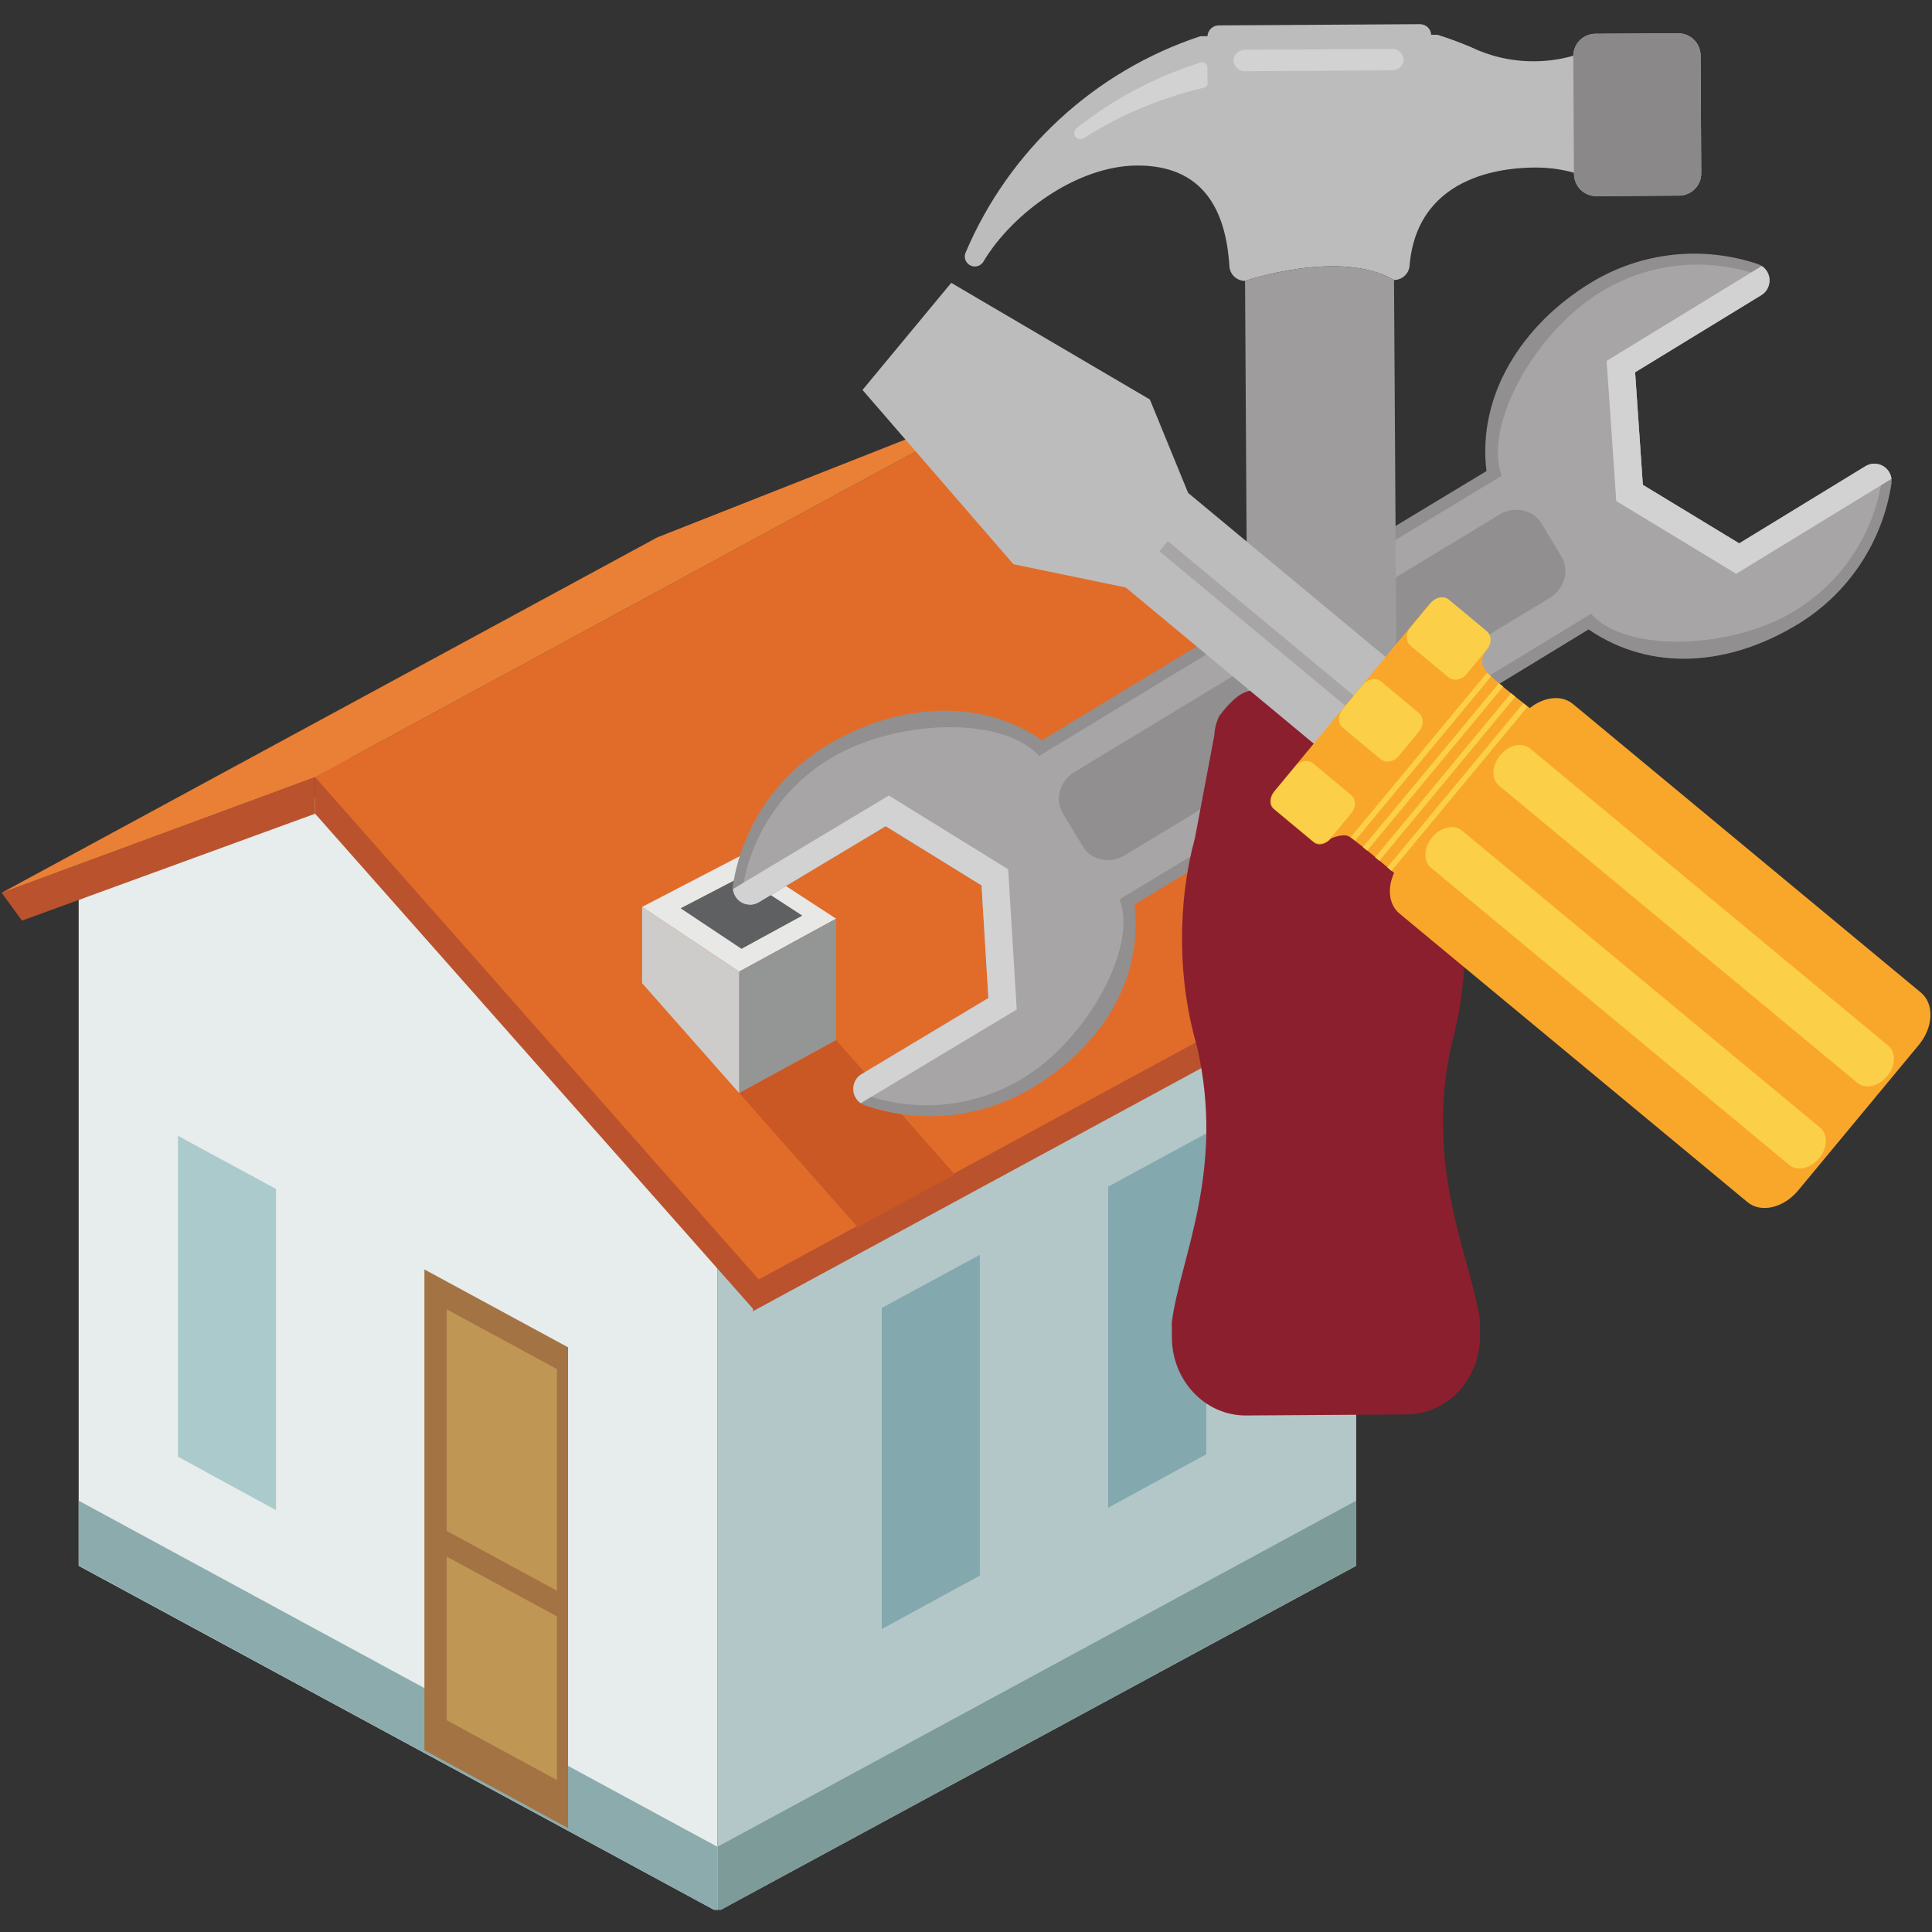 <?xml version="1.0" encoding="UTF-8"?><svg xmlns="http://www.w3.org/2000/svg" xmlns:xlink="http://www.w3.org/1999/xlink" width="375pt" zoomAndPan="magnify" viewBox="0 0 375 375" height="375pt" preserveAspectRatio="xMidYMid meet" version="1.2"><rect x="0" y="0" width="375" height="375" fill="#333333" stroke="none"/><defs><clipPath xml:id="clip1" id="clip1"><path d="M 139 151.926 L 263.75 151.926 L 263.75 370.688 L 139 370.688 Z M 139 151.926 "/></clipPath><clipPath xml:id="clip2" id="clip2"><path d="M 139 291.207 L 263.75 291.207 L 263.75 370.688 L 139 370.688 Z M 139 291.207 "/></clipPath><clipPath xml:id="clip3" id="clip3"><path d="M 15 151.926 L 139.316 151.926 L 139.316 370.688 L 15 370.688 Z M 15 151.926 "/></clipPath><clipPath xml:id="clip4" id="clip4"><path d="M 15 291.207 L 139.316 291.207 L 139.316 370.688 L 15 370.688 Z M 15 291.207 "/></clipPath><clipPath xml:id="clip5" id="clip5"><path d="M 187 4.688 L 331 4.688 L 331 55 L 187 55 Z M 187 4.688 "/></clipPath><clipPath xml:id="clip6" id="clip6"><path d="M 269.043 135 L 374.707 135 L 374.707 235 L 269.043 235 Z M 269.043 135 "/></clipPath></defs><g xml:id="surface1" id="surface1"><path style=" stroke:none;fill-rule:nonzero;fill:rgb(3.139%,51.759%,76.859%);fill-opacity:1;" d="M 328.758 7.688 L 328.734 7.672 L 328.734 7.676 C 328.734 7.684 328.75 7.684 328.758 7.688 "/><g clip-rule="nonzero" clip-path="url(#clip1)"><path style=" stroke:none;fill-rule:evenodd;fill:rgb(70.2%,78.04%,78.429%);fill-opacity:1;" d="M 263.238 174.668 L 263.238 303.926 L 139.254 371.051 L 139.254 244.031 L 210.902 151.938 L 263.238 174.668 "/></g><g clip-rule="nonzero" clip-path="url(#clip2)"><path style=" stroke:none;fill-rule:evenodd;fill:rgb(49.019%,60.779%,59.61%);fill-opacity:1;" d="M 263.238 303.871 L 263.238 291.281 L 222.949 313.125 L 139.254 358.465 L 139.254 371.051 L 221.367 326.559 L 263.238 303.871 "/></g><g clip-rule="nonzero" clip-path="url(#clip3)"><path style=" stroke:none;fill-rule:evenodd;fill:rgb(90.59%,92.549%,92.549%);fill-opacity:1;" d="M 15.27 174.668 L 15.27 303.926 L 139.254 371.051 L 139.254 244.031 L 67.605 151.938 L 15.27 174.668 "/></g><g clip-rule="nonzero" clip-path="url(#clip4)"><path style=" stroke:none;fill-rule:evenodd;fill:rgb(54.9%,67.059%,67.45%);fill-opacity:1;" d="M 15.27 303.871 L 15.27 291.281 L 55.555 313.125 L 139.254 358.465 L 139.254 371.051 L 57.137 326.559 L 15.27 303.871 "/></g><path style=" stroke:none;fill-rule:evenodd;fill:rgb(72.939%,32.159%,17.65%);fill-opacity:1;" d="M 284.852 173.73 L 283.195 179.887 L 146.254 254.141 L 61.164 157.941 L 61.164 146.34 L 284.852 173.73 "/><path style=" stroke:none;fill-rule:evenodd;fill:rgb(72.939%,32.159%,17.65%);fill-opacity:1;" d="M 4.266 178.695 L 61.164 157.941 L 61.164 150.844 L 0.32 173.293 L 4.266 178.695 "/><path style=" stroke:none;fill-rule:evenodd;fill:rgb(88.239%,42.349%,16.08%);fill-opacity:1;" d="M 198.77 76.23 L 284.852 173.73 L 147.258 248.336 L 61.164 150.844 L 198.77 76.23 "/><path style=" stroke:none;fill-rule:evenodd;fill:rgb(91.759%,50.2%,20.779%);fill-opacity:1;" d="M 127.578 104.305 L 0.32 173.293 L 61.164 150.844 L 198.77 76.23 L 127.578 104.305 "/><path style=" stroke:none;fill-rule:evenodd;fill:rgb(78.819%,34.509%,14.51%);fill-opacity:1;" d="M 162.289 201.871 L 185.312 227.938 L 166.488 238.215 L 143.461 212.152 L 162.289 201.871 "/><path style=" stroke:none;fill-rule:evenodd;fill:rgb(72.939%,32.159%,17.65%);fill-opacity:1;" d="M 283.062 180.285 L 146.109 254.527 L 147.109 248.719 L 284.707 174.125 L 283.062 180.285 "/><path style=" stroke:none;fill-rule:evenodd;fill:rgb(64.31%,45.099%,26.27%);fill-opacity:1;" d="M 82.379 246.398 L 82.379 339.707 L 110.254 354.828 L 110.254 261.508 L 82.379 246.398 "/><path style=" stroke:none;fill-rule:evenodd;fill:rgb(75.29%,58.82%,33.33%);fill-opacity:1;" d="M 108.109 308.762 L 108.109 265.746 L 86.711 254.141 L 86.711 297.156 L 108.109 308.762 "/><path style=" stroke:none;fill-rule:evenodd;fill:rgb(75.29%,58.82%,33.33%);fill-opacity:1;" d="M 86.711 302.141 L 86.711 333.898 L 108.109 345.512 L 108.109 313.742 L 86.711 302.141 "/><path style=" stroke:none;fill-rule:evenodd;fill:rgb(67.059%,79.219%,79.999%);fill-opacity:1;" d="M 34.547 220.469 L 34.547 282.742 L 53.57 293.117 L 53.57 230.777 L 34.547 220.469 "/><path style=" stroke:none;fill-rule:evenodd;fill:rgb(51.369%,65.88%,68.239%);fill-opacity:1;" d="M 215.094 230.324 L 215.094 292.648 L 234.125 282.281 L 234.125 220.008 L 215.094 230.324 "/><path style=" stroke:none;fill-rule:evenodd;fill:rgb(51.369%,65.88%,68.239%);fill-opacity:1;" d="M 171.152 253.871 L 171.152 316.195 L 190.184 305.824 L 190.184 243.559 L 171.152 253.871 "/><path style=" stroke:none;fill-rule:evenodd;fill:rgb(90.979%,90.979%,90.59%);fill-opacity:1;" d="M 143.461 188.594 L 162.289 178.316 L 143.621 166.168 L 124.633 176.031 L 143.461 188.594 "/><path style=" stroke:none;fill-rule:evenodd;fill:rgb(37.25%,37.65%,38.429%);fill-opacity:1;" d="M 143.922 184.168 L 155.727 177.723 L 144.02 170.105 L 132.113 176.297 L 143.922 184.168 "/><path style=" stroke:none;fill-rule:evenodd;fill:rgb(58.04%,58.429%,58.429%);fill-opacity:1;" d="M 162.289 178.316 L 162.289 201.871 L 143.461 212.152 L 143.461 188.594 L 162.289 178.316 "/><path style=" stroke:none;fill-rule:evenodd;fill:rgb(80.389%,79.999%,79.219%);fill-opacity:1;" d="M 124.633 176.031 L 124.633 190.836 L 143.461 212.152 L 143.461 188.594 L 124.633 176.031 "/><path style=" stroke:none;fill-rule:nonzero;fill:rgb(56.859%,56.079%,56.079%);fill-opacity:1;" d="M 220.215 175.539 C 220.531 175.383 255.477 154.27 273.289 143.492 C 291.082 132.695 308.055 122.375 308.34 122.176 C 320.516 130.496 335.645 129.305 349.035 121.117 C 358.793 115.148 365.395 105.215 367.133 93.852 C 367.32 92.562 366.754 91.273 365.676 90.562 C 364.594 89.836 363.195 89.812 362.082 90.496 L 337.582 105.473 L 318.871 94.109 L 317.371 72.254 L 341.867 57.281 C 342.98 56.605 343.59 55.352 343.449 54.051 C 343.301 52.758 342.422 51.668 341.184 51.25 C 330.32 47.613 318.48 48.938 308.715 54.914 C 295.348 63.078 286.719 76.785 288.523 91.438 C 288.223 91.598 271.77 101.562 254.348 112.086 C 236.938 122.641 202.555 143.48 202.277 143.684 C 190.168 135.273 174.043 136.539 160.609 144.605 C 150.785 150.492 144.102 160.379 142.281 171.711 C 142.082 173.012 142.633 174.293 143.711 175.023 C 144.781 175.746 146.184 175.793 147.293 175.113 L 171.906 160.359 L 190.52 171.852 L 191.848 193.723 L 167.227 208.496 C 166.117 209.164 165.492 210.418 165.637 211.711 C 165.77 212.988 166.633 214.105 167.852 214.543 C 178.695 218.266 190.543 217.039 200.359 211.152 C 213.812 203.078 221.895 190.219 220.215 175.539 "/><path style=" stroke:none;fill-rule:nonzero;fill:rgb(65.489%,64.709%,65.099%);fill-opacity:1;" d="M 217.297 174.566 C 217.586 174.414 255.652 151.41 272.074 141.477 C 288.48 131.523 308.566 119.32 308.82 119.121 C 315.258 126.645 335.859 126.227 348.379 118.559 C 357.5 112.988 363.672 103.691 365.293 93.074 C 365.473 91.871 364.941 90.672 363.93 89.996 C 363.289 89.988 362.648 90.148 362.082 90.496 L 337.582 105.473 L 318.871 94.109 L 317.371 72.254 L 341.867 57.281 C 342.438 56.938 342.875 56.426 343.145 55.84 C 343 54.645 342.176 53.648 341.043 53.25 C 330.875 49.84 319.816 51.082 310.695 56.676 C 298.184 64.312 287.84 82.277 291.484 92.355 C 291.195 92.504 271.598 104.355 255.539 114.07 C 239.496 123.797 201.961 146.539 201.707 146.727 C 194.5 138.816 173.809 139.633 161.246 147.172 C 152.066 152.664 145.824 161.906 144.117 172.508 C 143.926 173.699 144.438 174.906 145.426 175.586 C 146.066 175.617 146.719 175.469 147.293 175.113 L 171.906 160.359 L 190.52 171.852 L 191.848 193.723 L 167.227 208.496 C 166.66 208.844 166.219 209.328 165.941 209.898 C 166.059 211.113 166.883 212.137 168.027 212.543 C 178.164 216.035 189.234 214.895 198.41 209.375 C 210.996 201.836 220.961 183.77 217.297 174.566 "/><path style=" stroke:none;fill-rule:nonzero;fill:rgb(56.859%,56.079%,56.079%);fill-opacity:1;" d="M 303.078 108.051 L 299.188 101.59 C 297.559 98.902 293.91 98.152 291.02 99.895 L 258.77 119.434 L 208.586 149.828 C 205.699 151.574 204.664 155.164 206.289 157.852 L 210.188 164.312 C 211.801 166.996 215.441 167.754 218.344 166 L 268.527 135.605 L 300.773 116.074 C 303.66 114.328 304.691 110.73 303.078 108.051 "/><path style=" stroke:none;fill-rule:nonzero;fill:rgb(82.75%,82.349%,82.349%);fill-opacity:1;" d="M 311.848 70.047 L 313.711 97.246 L 337 111.371 L 367.137 92.945 C 367.027 91.996 366.496 91.109 365.676 90.562 C 364.594 89.836 363.195 89.812 362.082 90.496 L 337.582 105.473 L 318.871 94.109 L 317.371 72.254 L 341.867 57.281 C 342.98 56.605 343.59 55.352 343.449 54.051 C 343.336 53.051 342.777 52.176 341.953 51.633 L 311.848 70.047 "/><path style=" stroke:none;fill-rule:nonzero;fill:rgb(82.75%,82.349%,82.349%);fill-opacity:1;" d="M 172.527 154.41 L 195.688 168.727 L 197.344 195.945 L 167.066 214.129 C 166.262 213.578 165.727 212.695 165.637 211.711 C 165.492 210.418 166.117 209.164 167.227 208.496 L 191.848 193.723 L 190.52 171.852 L 171.906 160.359 L 147.293 175.113 C 146.184 175.793 144.781 175.746 143.711 175.023 C 142.883 174.445 142.359 173.555 142.258 172.574 L 172.527 154.41 "/><g clip-rule="nonzero" clip-path="url(#clip5)"><path style=" stroke:none;fill-rule:nonzero;fill:rgb(74.12%,73.729%,73.729%);fill-opacity:1;" d="M 241.664 54.523 C 239.984 54.523 238.629 53.176 238.613 51.492 C 237.91 40.746 233.516 32.062 220.66 32.129 C 209.023 32.207 196.547 41.375 190.953 50.66 C 190.457 51.617 189.297 52.012 188.336 51.512 C 187.367 51.02 186.984 49.844 187.477 48.891 L 187.488 48.875 C 195.879 29.188 212.484 13.785 232.988 7.035 L 234.367 7.023 C 234.434 5.863 235.383 4.93 236.555 4.93 L 275.582 4.691 C 276.773 4.684 277.727 5.59 277.797 6.75 L 279.02 6.75 C 281.191 7.434 283.32 8.211 285.422 9.105 C 289.164 10.914 293.379 11.922 297.816 11.895 C 300.441 11.883 302.973 11.516 305.375 10.812 C 305.41 8.469 307.309 6.578 309.656 6.555 L 325.734 6.465 C 328.117 6.449 330.066 8.387 330.082 10.762 L 330.211 33.609 C 330.227 36.004 328.305 37.949 325.926 37.965 L 309.859 38.066 C 307.465 38.082 305.523 36.156 305.516 33.766 L 305.5 33.52 C 303.102 32.855 300.566 32.508 297.949 32.52 C 293.727 32.551 275.348 33.066 273.617 51.285 C 273.621 52.977 272.281 54.332 270.602 54.348 L 270.578 54.348 C 260.109 48.238 241.664 54.523 241.664 54.523 "/></g><path style=" stroke:none;fill-rule:nonzero;fill:rgb(61.96%,61.179%,61.569%);fill-opacity:1;" d="M 242.09 125.668 L 242.043 118.781 L 241.664 54.523 C 241.664 54.523 260.109 48.238 270.578 54.348 L 270.977 118.613 L 271.008 125.496 L 271.055 134.004 C 252.25 130.766 242.145 134.191 242.145 134.191 L 242.09 125.668 "/><path style=" stroke:none;fill-rule:nonzero;fill:rgb(54.509%,12.16%,18.039%);fill-opacity:1;" d="M 227.465 259.633 L 227.445 256.648 C 229.094 244.094 237.867 227.312 232.352 203.172 C 230.531 196.977 229.473 190.012 229.43 182.625 C 229.387 175.469 230.297 168.684 231.949 162.605 L 235.707 142.695 C 235.77 141.398 236.078 140.195 236.598 139.094 C 236.598 139.094 238.684 136.047 240.945 134.719 C 241.34 134.527 241.727 134.332 242.145 134.191 C 242.145 134.191 252.25 130.766 271.055 134.004 C 271.055 134.004 275.551 136.035 277.605 142.441 C 277.605 142.441 280.277 156.84 281.594 162.312 C 283.32 168.359 284.32 175.137 284.367 182.297 C 284.414 189.664 283.445 196.66 281.691 202.867 C 276.465 227.07 285.438 243.746 287.258 256.285 L 287.273 259.266 C 287.312 267.672 280.953 274.504 273.047 274.543 L 241.875 274.742 C 233.969 274.805 227.504 268.016 227.465 259.633 "/><path style=" stroke:none;fill-rule:nonzero;fill:rgb(82.75%,82.349%,82.349%);fill-opacity:1;" d="M 239.414 11.762 C 239.414 11.801 239.402 11.848 239.402 11.895 L 239.398 11.609 C 239.395 11.672 239.41 11.703 239.414 11.762 C 239.465 10.586 240.422 9.652 241.598 9.652 L 270.25 9.484 C 271.414 9.477 272.367 10.391 272.457 11.559 C 272.461 11.516 272.461 11.449 272.473 11.402 L 272.477 11.691 C 272.477 11.645 272.461 11.602 272.457 11.559 C 272.398 12.723 271.445 13.645 270.254 13.645 L 241.617 13.824 C 240.449 13.824 239.492 12.91 239.414 11.762 "/><path style=" stroke:none;fill-rule:nonzero;fill:rgb(82.75%,82.349%,82.349%);fill-opacity:1;" d="M 210.383 26.785 C 210.379 26.793 210.379 26.793 210.379 26.793 C 209.836 27.172 209.102 27.035 208.73 26.496 C 208.352 25.965 208.488 25.211 209.023 24.84 C 215.793 19.441 223.746 15.129 232.898 12.168 C 233.035 12.133 233.164 12.098 233.293 12.098 C 233.883 12.098 234.363 12.574 234.355 13.152 L 234.383 16.176 C 234.398 16.531 234.191 16.887 233.676 17.016 C 225.035 19.062 217.207 22.441 210.383 26.785 "/><path style=" stroke:none;fill-rule:nonzero;fill:rgb(54.509%,53.329%,53.729%);fill-opacity:1;" d="M 309.656 6.555 L 325.734 6.465 C 328.117 6.449 330.066 8.387 330.082 10.762 L 330.211 33.609 C 330.227 36.004 328.305 37.949 325.926 37.965 L 309.859 38.066 C 307.465 38.082 305.523 36.156 305.516 33.766 L 305.5 33.52 L 305.375 10.812 C 305.41 8.469 307.309 6.578 309.656 6.555 "/><path style=" stroke:none;fill-rule:nonzero;fill:rgb(74.12%,73.729%,73.729%);fill-opacity:1;" d="M 223.188 77.539 L 184.633 54.902 L 167.41 75.688 L 196.703 109.512 L 218.512 114.031 L 321.953 199.973 L 335.895 183.141 L 230.617 95.676 L 223.188 77.539 "/><path style=" stroke:none;fill-rule:nonzero;fill:rgb(65.489%,64.709%,65.099%);fill-opacity:1;" d="M 329.699 190.629 L 328.07 192.609 L 225.055 107.012 L 226.672 105.043 L 329.699 190.629 "/><path style=" stroke:none;fill-rule:nonzero;fill:rgb(97.649%,65.489%,16.859%);fill-opacity:1;" d="M 277.297 117.422 L 247.324 153.602 C 246.379 154.742 246.301 156.242 247.18 156.973 L 255.031 163.508 C 255.91 164.234 257.379 163.891 258.32 162.75 C 258.32 162.75 260.531 161.773 261.691 162.281 C 262.859 162.781 272.934 171.414 272.934 171.414 L 299.492 139.371 C 299.492 139.371 289.031 131.574 288.066 129.762 C 287.098 127.93 288.289 126.57 288.289 126.57 C 289.238 125.43 289.305 123.914 288.441 123.195 L 280.574 116.668 C 279.707 115.938 278.238 116.273 277.297 117.422 "/><path style=" stroke:none;fill-rule:nonzero;fill:rgb(98.819%,81.18%,28.239%);fill-opacity:1;" d="M 262.238 154.297 C 263.211 155.105 263.238 156.684 262.289 157.824 L 258.293 162.66 C 257.344 163.789 255.789 164.059 254.82 163.25 L 247.465 157.141 C 246.492 156.328 246.469 154.746 247.418 153.617 L 251.422 148.781 C 252.363 147.637 253.914 147.371 254.891 148.176 L 262.238 154.297 "/><path style=" stroke:none;fill-rule:nonzero;fill:rgb(98.819%,81.18%,28.239%);fill-opacity:1;" d="M 275.41 138.395 C 276.383 139.219 276.402 140.793 275.457 141.938 L 271.461 146.766 C 270.52 147.902 268.949 148.172 267.98 147.363 L 260.637 141.242 C 259.66 140.441 259.645 138.863 260.59 137.711 L 264.578 132.887 C 265.527 131.746 267.086 131.477 268.066 132.277 L 275.41 138.395 "/><path style=" stroke:none;fill-rule:nonzero;fill:rgb(98.819%,81.18%,28.239%);fill-opacity:1;" d="M 288.582 122.508 C 289.547 123.324 289.578 124.898 288.621 126.047 L 284.625 130.875 C 283.672 132.004 282.125 132.277 281.156 131.461 L 273.801 125.348 C 272.828 124.539 272.809 122.969 273.746 121.812 L 277.754 117 C 278.699 115.863 280.254 115.582 281.23 116.391 L 288.582 122.508 "/><g clip-rule="nonzero" clip-path="url(#clip6)"><path style=" stroke:none;fill-rule:nonzero;fill:rgb(97.649%,65.489%,16.859%);fill-opacity:1;" d="M 372.863 192.676 C 375.469 194.84 375.285 199.371 372.453 202.805 L 349.039 231.047 C 346.191 234.484 341.785 235.496 339.184 233.332 L 271.609 177.293 C 269.008 175.125 269.184 170.602 272.023 167.168 L 295.438 138.906 C 298.285 135.496 302.688 134.469 305.293 136.633 L 372.863 192.676 "/></g><path style=" stroke:none;fill-rule:nonzero;fill:rgb(98.819%,81.18%,28.239%);fill-opacity:1;" d="M 353.309 218.895 C 354.848 220.176 354.742 222.82 353.094 224.832 C 351.438 226.816 348.859 227.402 347.316 226.133 L 277.773 168.445 C 276.227 167.168 276.332 164.512 277.984 162.52 C 279.641 160.527 282.219 159.934 283.766 161.219 L 353.309 218.895 "/><path style=" stroke:none;fill-rule:nonzero;fill:rgb(98.819%,81.18%,28.239%);fill-opacity:1;" d="M 366.5 202.961 C 368.043 204.234 367.961 206.887 366.289 208.883 C 364.641 210.879 362.051 211.469 360.52 210.18 L 290.973 152.508 C 289.43 151.227 289.535 148.582 291.191 146.594 C 292.848 144.586 295.426 144 296.969 145.273 L 366.5 202.961 "/><path style=" stroke:none;fill-rule:nonzero;fill:rgb(98.819%,81.18%,28.239%);fill-opacity:1;" d="M 289.414 131.301 L 263.016 163.168 L 262.191 162.477 L 288.586 130.637 L 289.414 131.301 "/><path style=" stroke:none;fill-rule:nonzero;fill:rgb(98.819%,81.18%,28.239%);fill-opacity:1;" d="M 291.754 133.273 L 265.367 165.113 L 264.551 164.438 L 290.941 132.602 L 291.754 133.273 "/><path style=" stroke:none;fill-rule:nonzero;fill:rgb(98.819%,81.18%,28.239%);fill-opacity:1;" d="M 294.117 135.227 L 267.727 167.082 L 266.914 166.414 L 293.297 134.555 L 294.117 135.227 "/><path style=" stroke:none;fill-rule:nonzero;fill:rgb(98.819%,81.18%,28.239%);fill-opacity:1;" d="M 296.48 137.203 L 270.078 169.043 L 269.273 168.359 L 295.66 136.516 L 296.48 137.203 "/></g></svg>